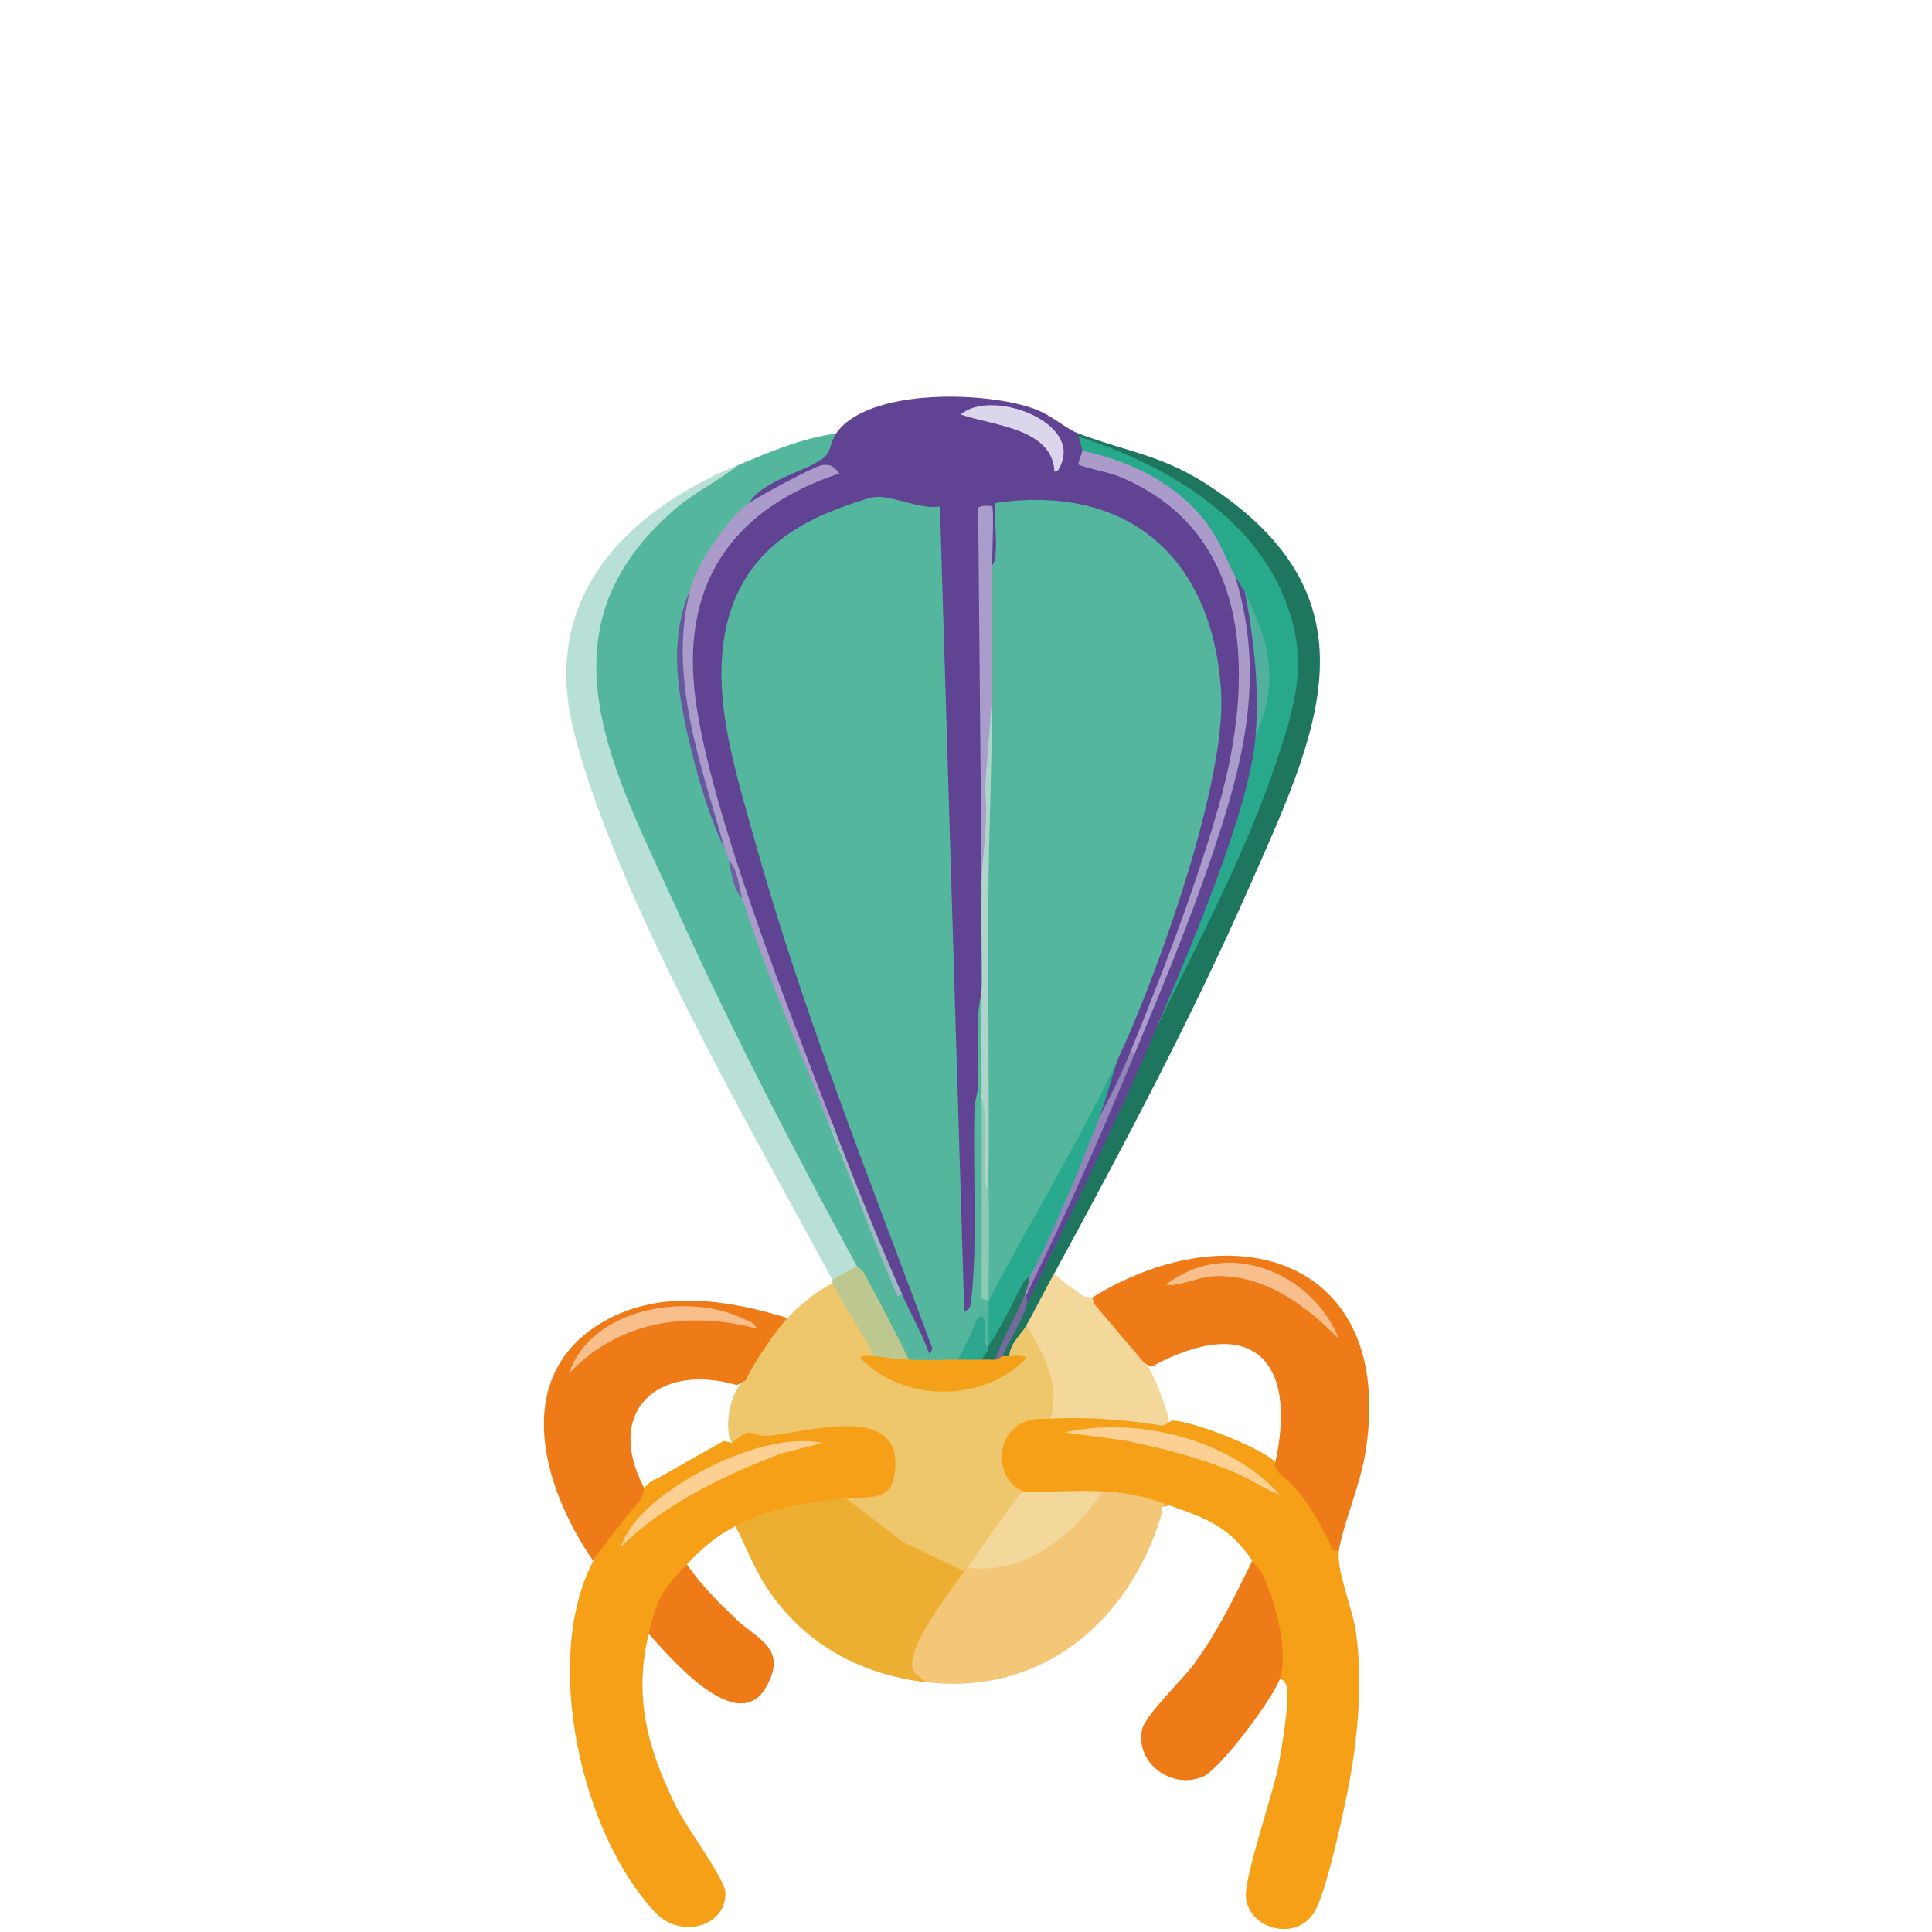 <?xml version="1.0" encoding="UTF-8"?>
<svg id="Layer_1" xmlns="http://www.w3.org/2000/svg" version="1.1" viewBox="0 0 133.44 133.44">
  <!-- Generator: Adobe Illustrator 29.5.1, SVG Export Plug-In . SVG Version: 2.1.0 Build 141)  -->
  <defs>
    <style>
      .st0 {
        fill: #f8bf8d;
      }

      .st1 {
        fill: #237862;
      }

      .st2 {
        fill: #f4a119;
      }

      .st3 {
        fill: #9384ba;
      }

      .st4 {
        fill: #edaf32;
      }

      .st5 {
        fill: #fcd093;
      }

      .st6 {
        fill: #52b09e;
      }

      .st7 {
        fill: #eec76d;
      }

      .st8 {
        fill: #8dc9b7;
      }

      .st9 {
        fill: #aa9bca;
      }

      .st10 {
        fill: #604594;
      }

      .st11 {
        fill: #bcc890;
      }

      .st12 {
        fill: #f3c777;
      }

      .st13 {
        fill: #6f62a4;
      }

      .st14 {
        fill: #f3d79b;
      }

      .st15 {
        fill: #54b69d;
      }

      .st16 {
        fill: #9eb9c3;
      }

      .st17 {
        fill: #604393;
      }

      .st18 {
        fill: #2da68f;
      }

      .st19 {
        fill: #1f765f;
      }

      .st20 {
        fill: #ab9dcb;
      }

      .st21 {
        fill: #ee7b17;
      }

      .st22 {
        fill: #28a98c;
      }

      .st23 {
        fill: #dcd6ec;
      }

      .st24 {
        fill: #67579d;
      }

      .st25 {
        fill: #29a98d;
      }

      .st26 {
        fill: #746b9d;
      }

      .st27 {
        fill: #afd5ca;
      }

      .st28 {
        fill: #b8e0d6;
      }

      .st29 {
        fill: #f5a017;
      }
    </style>
  </defs>
  <path class="st17" d="M74.51,29.95c.12.15.12.23,0,.24.7.39.78.71.24.96.25.11.39.34.43.68,11.23,2.42,12.28,14.09,9.43,23.43-1.79,5.88-3.83,11.81-6.5,17.34-.41,1.54-1.07,3.43-2.16,4.55l-.19-.36,1.39-3.48-.22-.67c2.81-6.77,5.84-14.22,6.77-21.54,1.21-9.59-4.25-17.39-14.48-15.94.09,1.26.06,2.52-.1,3.77l-.6.12-.46-.11c.05,7.41-.04,14.79-.26,22.15.36,2.41.38,5.02,0,7.43-.27,7.03-.28,14.15-.23,21.26-.05,1.04-.82,1.66-1.45.63l-1.65-54.76c-6.39-2.75-14.47,3.26-14.15,10.4l-.49.67c.5.79.74,1.76.72,2.92,1.47,7.05,3.55,14.25,6.12,21.18l8.17,22.26c-.88,2-2.84-2.52-2.55-3.72-1.97-3.72-3.41-7.76-4.79-11.74-3.36-8.09-6.87-16.62-8.94-25.17-1.69-6.98-1.93-13.83,4.8-18.11-.62.52-1.16.65-1.61.4-.27-.73.27-1.38,1.62-1.92l3.04-1.44c.38-.64.83-1.11,1.33-1.43,2.2-3.19,10.49-2.93,13.78-1.68,1.18.45,2.08,1.34,2.99,1.68h0Z"/>
  <path class="st15" d="M57.74,29.95c-.32.46-.38,1.2-.72,1.55-.93.96-4.4,1.64-5.26,3.24l.07.55c-1.58,1.45-2.85,3.29-3.61,5.3l-.54.14c-1.07,3.13-.77,6.39-.09,9.57.61,2.85,1.47,5.66,2.48,8.4.37-.03.54.5.24.72l.96,2.64c2.08,5.13,4.09,10.36,5.99,15.57,1.72,4.4,3.4,8.31,5.03,11.74.62,1.4,1.4,2.74,1.92,4.19l.19-.42c-4.28-11.57-8.97-23.25-12.29-35.15-.99-3.54-2.25-7.6-2.28-11.26,1.29-.76,1.61.83,1.5,1.9,1.59,6.28,3.18,12.55,4.76,18.8,2.55,4.88,4.54,10.06,5.97,15.55l3.21,8.14c.4,1.14.56,2.18.61,2.8-.73.76-2.37.75-3.11,0-.25-.22-.49-.46-.71-.71-.59-.69-2.92-4.75-2.99-5.22-.02-.19,0-.37.1-.54l-.79-.79c-5.3-9.08-9.95-18.78-14.2-28.27-4.98-11.12-5.79-20.2,6.84-26.28,2.16-.9,4.37-1.85,6.71-2.16h.01Z"/>
  <path class="st29" d="M72.59,97.98c1.05-.6,2.35-.75,3.88-.45,1.55-.1,2.81.21,3.79.93l.72-.35c1.53.08,6.12,1.87,7.19,2.93.19.19.22.5.24.78l.69-.05c1.58,1.43,2.73,3.36,3.39,5.32-.24,1.26.95,4.05,1.17,5.66.41,2.97.2,6.29-.27,9.25-.32,2.04-1.66,8.31-2.53,9.93-1.17,2.2-4.53,1.41-4.8-.83-.17-1.41,1.92-7.29,2.28-9.35.22-1.25.52-3,.56-4.23.02-.53.15-1.33-.49-1.57l-.38-.42c.29-2.37-.36-5.12-1.64-7.12l.11-.61c-1.58-2.33-3.12-2.92-5.75-3.83-.72.21-1.52.14-2.4-.22-.99,0-1.71-.25-2.16-.74-1.47.67-4.12.82-5.51,0-1.06.74-1.89-1.16-1.95-2.16-.13-2.1,2.03-4.21,3.87-2.87h-.01Z"/>
  <path class="st29" d="M58.45,103.49l-.56.54c-2.17.22-4.36.57-6.34,1.53l-.76-.15c-1.44.76-2.25,1.49-3.35,2.64l.1.59c-1.15,1.09-1.88,2.4-2.18,3.96l-.55.24c-1.07,4.43-.06,8.02,1.95,12.06.63,1.26,3.3,4.89,3.34,5.79.11,2.37-3.08,3.25-4.81,1.43-5.15-5.42-7.88-17.55-4.31-24.31l-.12-.68c.94-1.27,1.9-2.51,2.91-3.72l.57.09c-.08-.61.32-1.1,1.19-1.46l4.45-2.52.59.14c.28-1.07,1.13-1.4,2.55-.99,2.25-.49,4.49-.67,6.72-.54,4.06.77,2.99,7.4-1.36,5.36h-.03Z"/>
  <path class="st7" d="M57.5,88.64c1.43,1.05,2.81,3.27,2.87,5.03-.11.16-.19.29-.15.32,1.89,1.43,4.4,1.97,6.7,1.46.85-.19,3.17-.89,2.79-1.78-.32-.54.58-1.96,1.2-2.16,1.04.13,1.89,2.38,2.13,3.41.22.92.59,2.71-.45,3.06-.73.04-1.26-.05-1.98.29-1.91.92-1.88,3.95.07,4.74.11.14.26.35.19.46-.32.52-3,4.32-3.22,4.49-.25.19-.49.27-.8.32.34.34.18.48-.24.24l-.45.32c-2.9-1.16-5.34-2.76-7.72-4.76l.02-.59c1.78-.19,3.29.35,3.38-2.27.15-4.38-6.42-2.19-8.79-2.06-1.46.07-.97-.77-2.49.5-.63-.87-.1-3.92.96-4.31-.1-.06-.2-.14-.25-.23-.19-.34,2.15-4.46,3.12-4.08.78-.85,2.05-1.92,3.11-2.4Z"/>
  <path class="st21" d="M92.47,107.09c-.58.13-.5-.29-.67-.63-.98-1.85-1.72-3.31-3.4-4.64l-.36-.62c1.68-7.34-1.63-10.54-8.53-6.79l-.46-.26c-.16.1-.41.24-.5.15-.47-.46-3.53-4.03-3.49-4.3l.4-.4c9.93-6.08,20.9-2.49,18.87,10.6-.36,2.34-1.44,4.67-1.86,6.89Z"/>
  <path class="st28" d="M51.03,32.1c-1.37,1.09-2.97,1.85-4.32,2.99-9.99,8.5-4.23,18.3.2,28.07,3.65,8.07,8.03,16.49,12.26,24.27.28.69-1.19,1.49-1.68.96-5.74-10.64-14.93-26.42-17.85-37.85-2.34-9.19,3.47-15.16,11.38-18.45h0Z"/>
  <path class="st12" d="M80.73,103.97c-.71-.15-.42.36-.54.76-2.25,7.34-8.29,12.39-16.23,11.46-1.54-.5-1.62-.7-1.26-2.26.18-.81,2.67-4.92,3.26-5.34.18-.13.42-.1.63-.07.06-.09.18-.15.24-.24l.53-.38c3.36.05,6.09-2,8.02-4.6l.8-.29c1.92.1,2.77.34,4.55.96Z"/>
  <path class="st21" d="M54.38,91.04c-.81.88-2.44,3.24-2.87,4.31l-.62.32c-5.39-1.58-9.21,1.76-6.39,7.12l-.18.7c-.33.3-3.13,3.89-3.35,4.31-3.59-5.17-5.77-13,.95-16.65,3.86-2.1,8.44-1.35,12.46-.12h0Z"/>
  <path class="st4" d="M58.45,103.49l4,3.07,4.15,1.96c-.92,1.35-4.03,5.24-3.56,6.78.13.41.67.57.92.89-4.58-.54-8.47-2.67-11.03-6.58-.91-1.39-1.37-2.78-2.15-4.2,2.53-1.34,4.87-1.62,7.67-1.92Z"/>
  <path class="st19" d="M72.83,87.92c.04,1.41-.7,2.86-1.92,3.59-.36.65-1.16,1.26-1.2,2.16-.06.48-.29.46-.48,0,.13-1.16,1.01-2.64,1.68-3.59,2.82-6.12,5.6-12.27,8.35-18.44l.76-.97c2.73-5.76,5.18-11.64,7.47-17.58,4.44-11.49-1.48-18.46-12.46-22.3l-.52-.6s-.16-.05-.21-.12l.21-.12c3.64,1.37,5.88,1.46,9.42,3.88,11.5,7.85,6.93,17.06,2.36,27.43-3.93,8.92-8.79,18.1-13.46,26.67h0Z"/>
  <path class="st21" d="M88.4,115.95c-.43,1.3-4.15,6.29-5.33,6.77-2.19.89-4.64-.96-4.2-3.23.2-1.01,2.76-3.42,3.6-4.56,1.62-2.21,2.82-4.68,4.02-7.12.23.34.49.44.76,1.03.83,1.79,1.78,5.23,1.15,7.11Z"/>
  <path class="st14" d="M75.46,89.6s.04.42.23.6l3.36,3.96c.49.12,1.78,3.8,1.68,3.99s-.28.28-.48.32c-2.38-.41-5.26-.63-7.67-.48.65-2.48-.49-4.41-1.68-6.47.65-1.17,1.27-2.41,1.92-3.59.53.61,1.29,1.03,1.94,1.54.22.17.63.09.69.14h0Z"/>
  <path class="st21" d="M44.8,112.84c.6-2.47.88-2.96,2.64-4.79.98,1.41,2.21,2.66,3.47,3.84,1.43,1.35,3.52,1.97,2.01,4.63-1.98,3.5-6.67-2.07-8.11-3.68h0Z"/>
  <path class="st11" d="M62.77,93.91c-.51.69-2.02.54-2.4-.24-.88-1.71-1.97-3.35-2.87-5.03-.03-.06.03-.18,0-.24l1.68-.96c.04.07.36.24.53.54,1.06,1.95,2.09,3.94,3.07,5.93h0Z"/>
  <path class="st15" d="M77.14,73.31c-.83,2.24-1.76,4.44-2.84,6.58-1.72,3.39-3.66,7.06-6.02,9.95-.39-2.48-.36-5.18,0-7.67-.44-11.38-.32-22.78.24-34.02-.64-2.99-.65-6.12,0-9.1.59-.58,0-4.09.24-4.31,9.27-1.35,15.02,3.89,15.58,13.04.38,6.22-4.45,19.71-7.2,25.52h0Z"/>
  <path class="st15" d="M49.83,46.72c-.03-5.21,2.02-8.86,6.78-11.06.77-.36,3.2-1.3,3.94-1.34,1.21-.06,3.02.89,4.37.66l1.68,55.58c.44-.09.45-.47.49-.83.44-3.94.09-9.11.22-13.19.02-.57.24-1.09.26-1.66.06-2.08-.26-4.36.23-6.36.36,2.36.39,4.83,0,7.19.23,4.63.3,9.26.24,13.89-.02-.56.15-.29.24.24.18.04.41.1.48.26.25.58-.25,2.21-.48,2.85.21.07.21.15,0,.24-.55.24-.8-.1-.74-1.01-.23.98-.71,1.55-1.42,1.73-.04.21-.13.21-.24,0-.76.14-.39-.38-.5-.8-.82-3.13-2.55-6.65-3.68-9.74-1.25-3.43-2.76-9.53-4.31-12.46-.83-1.55-1.52-2.17-1.99-4.24-.52-2.33-.93-4.49-1.6-6.79-1.11-3.83-2.27-7.21-2.94-11.19-.14-.83.44-1.52-1.03-1.97h0Z"/>
  <path class="st22" d="M80.02,70.67c-.21-.21-.22-.41-.12-.65,2.59-6.47,4.75-11.93,6.37-18.76.06-.24.21-.39.46-.48.94-3.3.42-6.64-.72-9.82-.32-.23-.56-.63-.72-1.2-.24,0-.49-.06-.6-.27-2.34-4.25-4.42-6.65-9.46-7.76l-.48-.6c0-.07-.19-.77-.24-.96,5.84,1.86,12.05,5.42,14.32,11.44,1.54,4.07.65,7.05-.66,10.97-2.05,6.16-5.29,12.27-8.15,18.08h0Z"/>
  <path class="st9" d="M51.75,34.74c.58-.43,4.41-2.49,4.97-2.6.63-.12.88.09,1.26.56-7.05,2.33-10.77,7.2-10.03,14.82s6.53,22.26,9.55,30.09c-.07.21-.15.21-.24,0-2.04-5.16-4.31-10.28-5.99-15.57l-.96-2.64c-.07-.26-.18-.5-.24-.72-.72-1.96-1.38-3.94-1.9-5.96-1.01-3.95-1.85-8.03-.5-12.01.47-1.82,2.54-4.85,4.07-5.99v.02Z"/>
  <path class="st9" d="M85.29,39.77c2.07,5.53,1.38,11.69-.44,17.21-1.68,5.09-3.67,10.18-5.87,15.13l-.64.72c-.26.34-.34.26-.24-.24,2.15-5.26,4.5-11.38,6.05-16.83,2.44-8.52,2.65-19.01-6.95-22.89-.51-.2-2.62-.66-2.7-.78-.09-.13.25-.71.24-.96,3.55.74,7.08,2.53,9.06,5.67.58.91.97,1.99,1.48,2.95v.02Z"/>
  <path class="st25" d="M75.94,77.14c.08.18.14.35.09.48-1.3,3.59-3.03,7.26-4.88,10.54l-2.22,4.41c-.11.28-.34.4-.65.38v-3.11c2.89-5.51,6.2-10.91,8.86-16.53-.38,1.21-.75,2.67-1.2,3.83Z"/>
  <path class="st20" d="M67.8,61.09l-.24-25.98c.03-.24.93-.17.96-.14.15.14,0,3.49,0,4.07.02,3.03,0,6.07,0,9.1l-.48,12.66-.24.27v.02Z"/>
  <path class="st27" d="M68.28,82.17l-.25.1c-.06-2.18-.14-4.37-.23-6.57,0-2.39-.03-4.8,0-7.19s-.05-4.96,0-7.43c.05-2.08.47-4.41.23-6.6l.49-6.34c0,4.43-.21,8.9-.25,13.29-.06,6.91.07,13.83,0,20.73h.01Z"/>
  <path class="st23" d="M72.83,32.58c-.14-3.02-4.26-3.17-6.47-3.95,2.02-1.77,8.12.38,6.96,3.36-.1.25-.17.56-.49.59Z"/>
  <path class="st3" d="M78.34,72.83l-.2,1.32c-2.16,5.2-4.57,10.27-7.23,15.21v-.24c-.23-.21-.15-.53.24-.96,1.72-3.26,3.45-7.56,4.79-11.02.78-1.45,1.54-3.03,2.16-4.55,0,0,.24.24.24.24Z"/>
  <path class="st16" d="M62.29,89.36l-.3.18c-1.7-3.92-3.16-7.95-4.73-11.92h.24c1.5,3.89,3.1,7.93,4.79,11.74Z"/>
  <path class="st2" d="M60.37,93.67c.8.08,1.54.2,2.4.24,1.1.05,2.13.02,3.11,0h.24c.54-.57,1.27-.75,1.68,0,.5-.61.82-.61.96,0,.17-.29.33-.37.48-.24.16-.01.32,0,.48,0,.33-.02.95-.1,1.2.12-2.97,3.11-8.54,3.1-11.5,0,.12-.21.72-.14.96-.12h0Z"/>
  <path class="st24" d="M50.07,58.69c-.99-2.06-1.78-4.65-2.33-6.9-.9-3.71-1.62-7.4-.07-11.07-1.56,6.1.78,12.15,2.4,17.97Z"/>
  <path class="st13" d="M51.27,62.05c-.68-.69-.72-1.76-.96-2.64.69.64.7,1.81.96,2.64Z"/>
  <path class="st14" d="M76.18,103.01c-2.08,3.05-5.4,5.78-9.34,5.27.51-.73,3.5-5.19,3.83-5.27,1.83.07,3.69-.1,5.51,0Z"/>
  <path class="st5" d="M88.4,103.25c-1.08-.42-2.05-1.1-3.12-1.55-2.44-1.03-5.02-1.68-7.61-2.21l-4.12-.55c4.96-1.14,11.42.46,14.85,4.31Z"/>
  <path class="st5" d="M56.78,99.66l-2.94.77c-3.96,1.55-7.9,3.4-10.96,6.41.73-2.14,3.11-3.82,5.02-4.92,2.47-1.41,6.05-2.81,8.87-2.27h0Z"/>
  <path class="st0" d="M92.47,92.47c-2.27-2.3-5.07-4.42-8.5-4.33-1.19.03-2.32.69-3.47.62,4.21-3.32,10.12-.92,11.97,3.71Z"/>
  <path class="st0" d="M52.23,91.75c-4.69-1.21-9.53-.53-12.93,3.12,1.53-4.59,8.34-5.69,12.21-3.71.28.14.66.22.72.59Z"/>
  <path class="st10" d="M86.01,40.97c1.15,3.17,1.66,6.53.72,9.82-.42,5.19-4.58,14.83-6.71,19.88-2.76,6.57-5.99,13-9.1,19.41-.28-.12-.13-.46,0-.72,2.68-5.38,5.12-10.96,7.43-16.53,1.75-4.22,3.54-8.5,5.04-12.81,2.36-6.83,4.14-13,1.91-20.25.21.38.51.8.72,1.2h-.01Z"/>
  <path class="st26" d="M70.91,89.36c-.03.23.05.52,0,.72-.26,1.16-1.23,2.47-1.68,3.59-.05,0-.25.23-.48.24-.09-.14-.16-.28-.19-.42-.08-.47,1.83-3.81,2.34-4.37v.24h.01Z"/>
  <path class="st8" d="M68.28,82.17c.07,2.54,0,5.12,0,7.67l-.48-.14c0-4.66.01-9.33,0-13.99.49,1.84.17,3.97.23,5.89,0,.31.25.55.25.58h0Z"/>
  <path class="st1" d="M70.91,89.12c-.64,1.61-1.59,3.14-2.16,4.79-.32.02-.64-.02-.96,0-.43-.55-.16-.87.48-.72v-.24c.96-1.37,1.64-2.94,2.43-4.41.12-.23.41-.33.44-.39-.1.31-.12.66-.24.96h0Z"/>
  <path class="st18" d="M66.12,93.91c.4-.41,1.26-2.7,1.44-2.87.65-.63.46,1.32.47,1.57.02.33.25.55.25.58,0,.15-.4.52-.48.72-.55.03-1.12-.01-1.68,0Z"/>
  <path class="st6" d="M86.72,50.79c.27-3.28-.11-6.61-.72-9.82,1.69,3.3,2.39,6.25.72,9.82Z"/>
</svg>